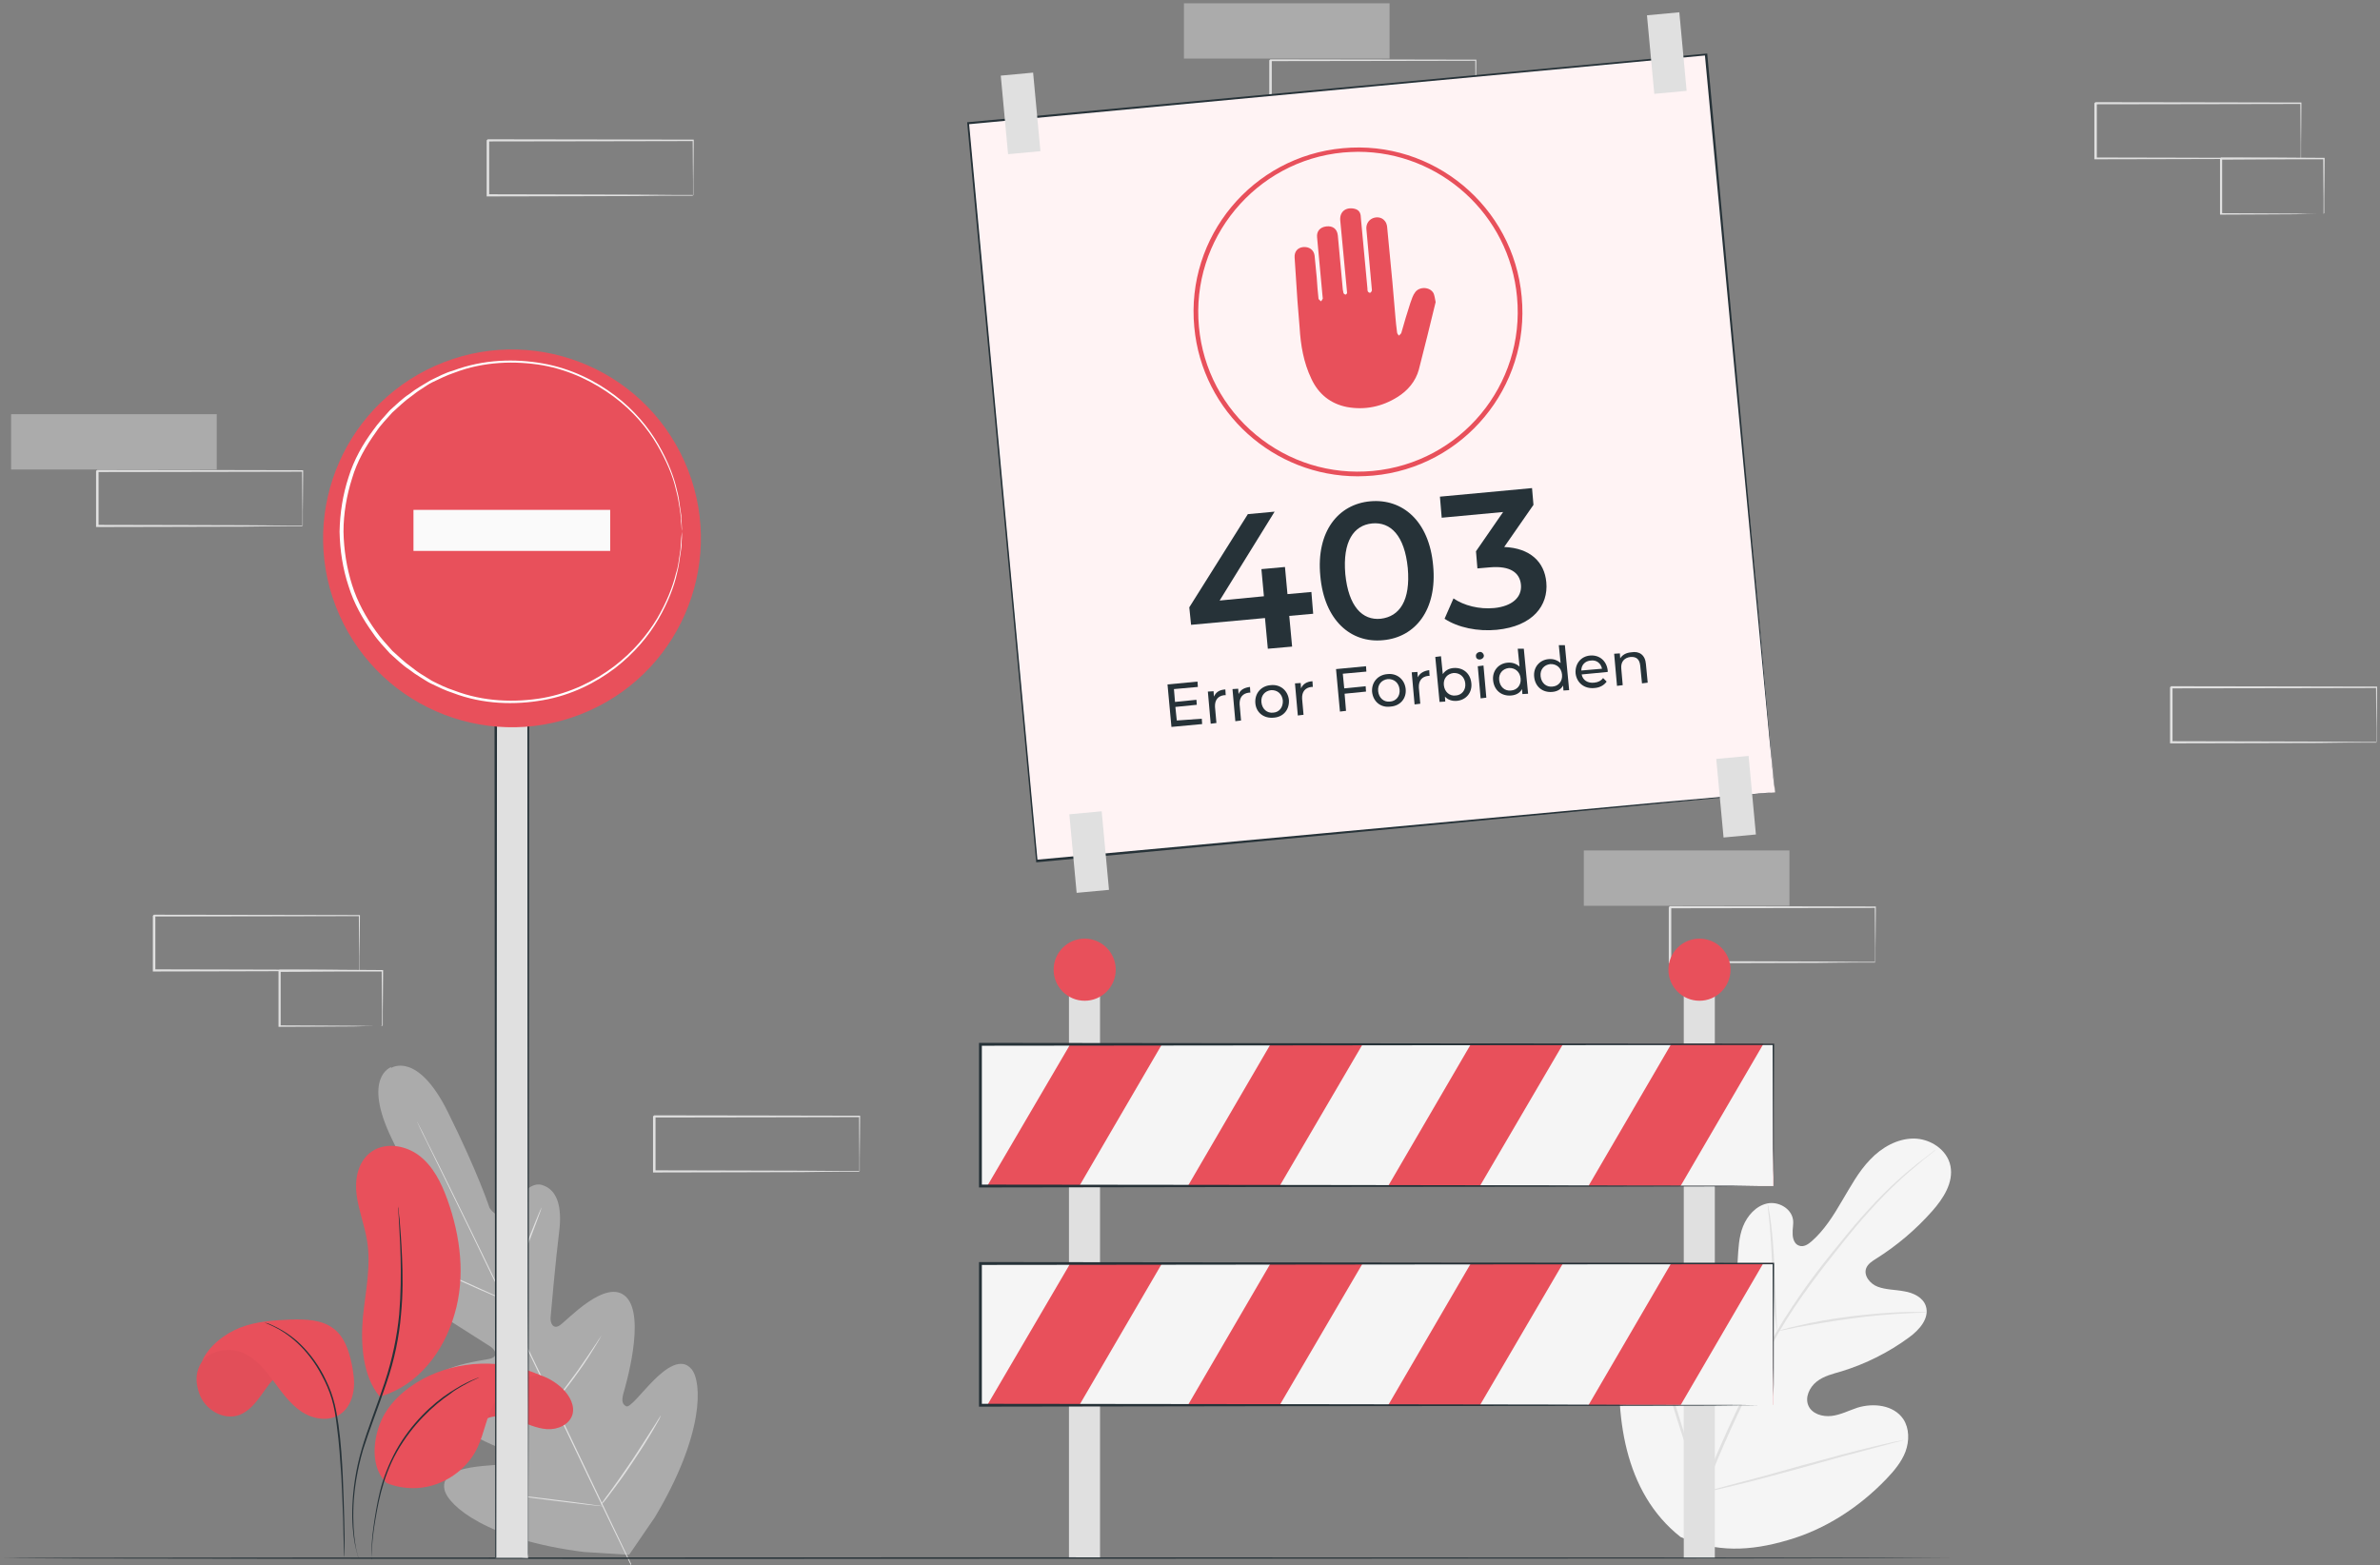 <svg width="593" height="390" viewBox="0 0 593 390" fill="none" xmlns="http://www.w3.org/2000/svg">
<rect x="0" y="0" width="593" height="390" fill="#808080" stroke="none"/>
<g clip-path="url(#clip0)">
<path d="M592.103 185.044C592.103 185.044 592.103 184.956 592.103 184.778C592.103 184.6 592.103 184.333 592.103 184.066C592.103 183.443 592.103 182.554 592.103 181.397C592.103 178.995 592.014 175.615 592.014 171.256L592.192 171.434C580.45 171.434 561.858 171.523 541.042 171.523C541.131 171.434 540.775 171.79 541.309 171.256V171.345V171.434V171.612V172.057V172.946C541.309 173.569 541.309 174.103 541.309 174.726C541.309 175.882 541.309 177.038 541.309 178.195C541.309 180.508 541.309 182.732 541.309 184.956L541.042 184.689C555.631 184.689 568.44 184.778 577.514 184.778C582.051 184.778 585.698 184.867 588.278 184.867C589.523 184.867 590.502 184.867 591.213 184.867C591.569 184.867 591.747 184.867 592.014 184.867C592.014 185.044 592.103 185.044 592.103 185.044C592.103 185.044 592.014 185.044 591.836 185.044C591.658 185.044 591.391 185.044 591.124 185.044C590.413 185.044 589.523 185.044 588.278 185.044C585.787 185.044 582.14 185.044 577.603 185.133C568.44 185.133 555.631 185.222 540.953 185.222H540.686V184.956C540.686 182.732 540.686 180.508 540.686 178.195C540.686 177.038 540.686 175.882 540.686 174.726C540.686 174.103 540.686 173.569 540.686 172.946V172.057V171.612V171.434V171.345V171.256C541.131 170.811 540.775 171.167 540.953 170.989C561.858 170.989 580.45 171.078 592.103 171.078H592.281V171.256C592.281 175.615 592.192 179.084 592.192 181.486C592.192 182.643 592.192 183.532 592.192 184.155C592.192 184.422 592.192 184.689 592.192 184.867C592.103 184.956 592.103 185.044 592.103 185.044Z" fill="#E0E0E0"/>
<path d="M346.227 0.816H294.988V14.604H346.227V0.816Z" fill="#EBEBEB" fill-opacity="0.4"/>
<path d="M367.665 28.748C367.665 28.748 367.665 28.659 367.665 28.481C367.665 28.303 367.665 28.036 367.665 27.77C367.665 27.147 367.665 26.257 367.665 25.101C367.665 22.699 367.576 19.319 367.576 14.96L367.754 15.138C356.012 15.138 337.42 15.227 316.604 15.227C316.693 15.138 316.337 15.494 316.871 14.96V15.049V15.138V15.316V15.761V16.65C316.871 17.273 316.871 17.806 316.871 18.429C316.871 19.586 316.871 20.742 316.871 21.898C316.871 24.211 316.871 26.435 316.871 28.659L316.604 28.392C331.193 28.392 344.003 28.481 353.076 28.481C357.613 28.481 361.26 28.57 363.84 28.57C365.086 28.57 366.064 28.57 366.776 28.57C367.132 28.57 367.309 28.57 367.576 28.57C367.576 28.748 367.665 28.748 367.665 28.748C367.665 28.748 367.576 28.748 367.398 28.748C367.221 28.748 366.954 28.748 366.687 28.748C365.975 28.748 365.086 28.748 363.84 28.748C361.349 28.748 357.702 28.748 353.165 28.837C344.003 28.837 331.193 28.926 316.515 28.926H316.249V28.659C316.249 26.435 316.249 24.211 316.249 21.898C316.249 20.742 316.249 19.586 316.249 18.429C316.249 17.806 316.249 17.273 316.249 16.65V15.761V15.316V15.138V15.049C316.693 14.604 316.337 14.96 316.515 14.782C337.42 14.782 356.012 14.871 367.665 14.871H367.843V15.049C367.843 19.408 367.754 22.877 367.754 25.279C367.754 26.435 367.754 27.325 367.754 27.948C367.754 28.214 367.754 28.481 367.754 28.659C367.665 28.659 367.665 28.748 367.665 28.748Z" fill="#E0E0E0"/>
<path d="M89.499 241.888C89.499 241.888 89.499 241.799 89.499 241.621C89.499 241.443 89.499 241.176 89.499 240.909C89.499 240.286 89.499 239.397 89.499 238.24C89.499 235.839 89.41 232.458 89.41 228.099L89.588 228.277C77.846 228.277 59.254 228.366 38.438 228.366C38.527 228.277 38.172 228.633 38.705 228.099V228.188V228.277V228.455V228.9V229.79C38.705 230.412 38.705 230.946 38.705 231.569C38.705 232.725 38.705 233.882 38.705 235.038C38.705 237.351 38.705 239.575 38.705 241.799L38.438 241.532C53.027 241.532 65.837 241.621 74.91 241.621C79.447 241.621 83.094 241.71 85.674 241.71C86.92 241.71 87.898 241.71 88.61 241.71C88.966 241.71 89.144 241.71 89.41 241.71C89.41 241.799 89.499 241.888 89.499 241.888C89.499 241.888 89.41 241.888 89.232 241.888C89.055 241.888 88.788 241.888 88.521 241.888C87.809 241.888 86.92 241.888 85.674 241.888C83.183 241.888 79.536 241.888 74.999 241.977C65.837 241.977 53.027 242.066 38.349 242.066H38.083V241.799C38.083 239.575 38.083 237.351 38.083 235.038C38.083 233.882 38.083 232.725 38.083 231.569C38.083 230.946 38.083 230.412 38.083 229.79V228.9V228.544V228.366V228.277V228.188C38.527 227.744 38.172 228.099 38.349 227.921C59.254 227.921 77.846 228.01 89.499 228.01H89.677V228.188C89.677 232.547 89.588 236.016 89.588 238.418C89.588 239.575 89.588 240.464 89.588 241.087C89.588 241.354 89.588 241.621 89.588 241.799C89.499 241.799 89.499 241.888 89.499 241.888Z" fill="#E0E0E0"/>
<path d="M95.192 255.676C95.192 255.676 95.192 255.587 95.192 255.409C95.192 255.231 95.192 254.964 95.192 254.697C95.192 253.986 95.192 253.096 95.192 251.94C95.192 249.538 95.103 246.069 95.103 241.888L95.281 242.066C88.431 242.066 79.536 242.066 69.662 242.154C69.484 242.332 69.929 241.888 69.929 241.888V241.977V242.066V242.332V242.777V243.667C69.929 244.289 69.929 244.823 69.929 245.446C69.929 246.602 69.929 247.848 69.929 249.004C69.929 251.317 69.929 253.541 69.929 255.676L69.751 255.498C77.223 255.498 83.539 255.587 88.076 255.587C90.3 255.587 92.079 255.676 93.413 255.676C94.036 255.676 94.481 255.676 94.836 255.676C95.014 255.587 95.192 255.587 95.192 255.676C95.192 255.676 95.014 255.676 94.747 255.676C94.392 255.676 93.947 255.676 93.324 255.676C92.079 255.676 90.3 255.676 88.076 255.765C83.45 255.765 77.045 255.854 69.573 255.854H69.395V255.676C69.395 253.541 69.395 251.317 69.395 249.004C69.395 247.848 69.395 246.691 69.395 245.446C69.395 244.823 69.395 244.289 69.395 243.667V242.777V242.332V242.066V241.977V241.888C69.306 241.977 69.84 241.443 69.662 241.621C79.447 241.621 88.431 241.621 95.281 241.71H95.459V241.888C95.459 246.158 95.37 249.538 95.37 252.029C95.37 253.185 95.37 254.075 95.37 254.786C95.37 255.053 95.37 255.32 95.37 255.498C95.281 255.587 95.281 255.676 95.192 255.676Z" fill="#E0E0E0"/>
<path d="M573.244 39.512C573.244 39.512 573.244 39.423 573.244 39.245C573.244 39.067 573.244 38.8 573.244 38.533C573.244 37.911 573.244 37.021 573.244 35.865C573.244 33.463 573.155 30.082 573.155 25.724L573.333 25.901C561.591 25.901 542.999 25.99 522.183 25.99C522.272 25.901 521.916 26.257 522.45 25.724V25.812V25.901V26.079V26.613V27.503C522.45 28.125 522.45 28.659 522.45 29.282C522.45 30.438 522.45 31.595 522.45 32.751C522.45 35.064 522.45 37.288 522.45 39.512L522.183 39.245C536.772 39.245 549.582 39.334 558.655 39.334C563.192 39.334 566.839 39.423 569.419 39.423C570.664 39.423 571.643 39.423 572.354 39.423C572.71 39.423 572.888 39.423 573.155 39.423C573.155 39.512 573.244 39.512 573.244 39.512C573.244 39.512 573.155 39.512 572.977 39.512C572.799 39.512 572.532 39.512 572.265 39.512C571.554 39.512 570.664 39.512 569.419 39.512C566.928 39.512 563.281 39.512 558.744 39.601C549.582 39.601 536.772 39.69 522.094 39.69H521.827V39.423C521.827 37.199 521.827 34.975 521.827 32.662C521.827 31.506 521.827 30.349 521.827 29.193C521.827 28.57 521.827 28.036 521.827 27.414V26.524V26.079V25.901V25.812V25.724C522.272 25.279 521.916 25.635 522.094 25.457C542.999 25.457 561.591 25.546 573.244 25.546H573.422V25.724C573.422 30.082 573.333 33.552 573.333 35.954C573.333 37.11 573.333 38 573.333 38.622C573.333 38.889 573.333 39.156 573.333 39.334C573.244 39.423 573.244 39.512 573.244 39.512Z" fill="#E0E0E0"/>
<path d="M578.937 53.3C578.937 53.3 578.937 53.211 578.937 53.033C578.937 52.855 578.937 52.588 578.937 52.322C578.937 51.61 578.937 50.72 578.937 49.564C578.937 47.162 578.848 43.693 578.848 39.512L579.026 39.69C572.177 39.69 563.281 39.69 553.407 39.779C553.229 39.957 553.674 39.512 553.674 39.512V39.601V39.69V39.957V40.401V41.291C553.674 41.914 553.674 42.447 553.674 43.07C553.674 44.227 553.674 45.472 553.674 46.628C553.674 48.941 553.674 51.165 553.674 53.3L553.496 53.122C560.968 53.122 567.284 53.211 571.821 53.211C574.045 53.211 575.824 53.3 577.158 53.3C577.781 53.3 578.226 53.3 578.581 53.3C578.759 53.3 578.937 53.3 578.937 53.3C578.937 53.3 578.759 53.3 578.493 53.3C578.137 53.3 577.692 53.3 577.069 53.3C575.824 53.3 574.045 53.3 571.821 53.389C567.195 53.389 560.79 53.478 553.318 53.478H553.14V53.3C553.14 51.165 553.14 48.941 553.14 46.628C553.14 45.472 553.14 44.316 553.14 43.07C553.14 42.447 553.14 41.914 553.14 41.291V40.401V39.957V39.69V39.601V39.512C553.051 39.601 553.585 39.067 553.407 39.245C563.192 39.245 572.177 39.245 579.026 39.334H579.204V39.512C579.204 43.782 579.115 47.162 579.115 49.653C579.115 50.809 579.115 51.699 579.115 52.41C579.115 52.677 579.115 52.944 579.115 53.122C578.937 53.211 578.937 53.3 578.937 53.3Z" fill="#E0E0E0"/>
<path d="M54.005 103.205H2.767V116.993H54.005V103.205Z" fill="#EBEBEB" fill-opacity="0.4"/>
<path d="M75.355 131.137C75.355 131.137 75.355 131.048 75.355 130.87C75.355 130.692 75.355 130.425 75.355 130.158C75.355 129.536 75.355 128.646 75.355 127.49C75.355 125.088 75.266 121.708 75.266 117.349L75.444 117.527C63.702 117.527 45.11 117.616 24.294 117.616C24.383 117.527 24.027 117.882 24.561 117.349V117.438V117.527V117.705V118.149V119.039C24.561 119.662 24.561 120.195 24.561 120.818C24.561 121.974 24.561 123.131 24.561 124.287C24.561 126.6 24.561 128.824 24.561 131.048L24.294 130.781C38.883 130.781 51.693 130.87 60.766 130.87C65.303 130.87 68.95 130.959 71.53 130.959C72.775 130.959 73.754 130.959 74.466 130.959C74.822 130.959 74.999 130.959 75.266 130.959C75.266 131.137 75.355 131.137 75.355 131.137C75.355 131.137 75.266 131.137 75.088 131.137C74.91 131.137 74.644 131.137 74.377 131.137C73.665 131.137 72.775 131.137 71.53 131.137C69.039 131.137 65.392 131.137 60.855 131.226C51.693 131.226 38.883 131.315 24.205 131.315H23.939V131.048C23.939 128.824 23.939 126.6 23.939 124.287C23.939 123.131 23.939 121.974 23.939 120.818C23.939 120.195 23.939 119.662 23.939 119.039V118.149V117.705V117.527V117.438V117.349C24.383 116.904 24.027 117.26 24.205 117.082C45.11 117.082 63.702 117.171 75.355 117.171H75.533V117.349C75.533 121.708 75.444 125.177 75.444 127.579C75.444 128.735 75.444 129.625 75.444 130.247C75.444 130.514 75.444 130.781 75.444 130.959C75.355 131.137 75.355 131.137 75.355 131.137Z" fill="#E0E0E0"/>
<path d="M445.859 211.909H394.62V225.698H445.859V211.909Z" fill="#EBEBEB" fill-opacity="0.4"/>
<path d="M467.207 239.842C467.207 239.842 467.207 239.753 467.207 239.575C467.207 239.397 467.207 239.13 467.207 238.863C467.207 238.24 467.207 237.351 467.207 236.194C467.207 233.793 467.118 230.412 467.118 226.053L467.296 226.231C455.554 226.231 436.962 226.32 416.146 226.32C416.235 226.231 415.879 226.587 416.413 226.053V226.142V226.231V226.409V226.854V227.744C416.413 228.366 416.413 228.9 416.413 229.523C416.413 230.679 416.413 231.836 416.413 232.992C416.413 235.305 416.413 237.529 416.413 239.753L416.146 239.486C430.735 239.486 443.545 239.575 452.618 239.575C457.155 239.575 460.802 239.664 463.382 239.664C464.628 239.664 465.606 239.664 466.318 239.664C466.674 239.664 466.851 239.664 467.118 239.664C467.118 239.842 467.207 239.842 467.207 239.842C467.207 239.842 467.118 239.842 466.94 239.842C466.763 239.842 466.496 239.842 466.229 239.842C465.517 239.842 464.628 239.842 463.382 239.842C460.891 239.842 457.244 239.842 452.707 239.931C443.545 239.931 430.735 240.02 416.057 240.02H415.791V239.753C415.791 237.529 415.791 235.305 415.791 232.992C415.791 231.836 415.791 230.679 415.791 229.523C415.791 228.9 415.791 228.366 415.791 227.744V226.854V226.409V226.231V226.142V226.053C416.235 225.609 415.879 225.964 416.057 225.786C436.962 225.786 455.554 225.875 467.207 225.875H467.385V226.053C467.385 230.412 467.296 233.882 467.296 236.283C467.296 237.44 467.296 238.329 467.296 238.952C467.296 239.219 467.296 239.486 467.296 239.664C467.207 239.753 467.207 239.842 467.207 239.842Z" fill="#E0E0E0"/>
<path d="M214.126 291.97C214.126 291.97 214.126 291.881 214.126 291.703C214.126 291.525 214.126 291.258 214.126 290.992C214.126 290.369 214.126 289.479 214.126 288.323C214.126 285.921 214.037 282.541 214.037 278.182L214.215 278.36C202.473 278.36 183.881 278.449 163.065 278.449C163.154 278.36 162.798 278.716 163.332 278.182V278.271V278.36V278.538V278.982V279.872C163.332 280.495 163.332 281.028 163.332 281.651C163.332 282.808 163.332 283.964 163.332 285.12C163.332 287.433 163.332 289.657 163.332 291.881L163.065 291.614C177.654 291.614 190.464 291.703 199.537 291.703C204.074 291.703 207.721 291.792 210.301 291.792C211.547 291.792 212.525 291.792 213.237 291.792C213.593 291.792 213.77 291.792 214.037 291.792C214.037 291.97 214.126 291.97 214.126 291.97C214.126 291.97 214.037 291.97 213.859 291.97C213.681 291.97 213.415 291.97 213.148 291.97C212.436 291.97 211.547 291.97 210.301 291.97C207.81 291.97 204.163 291.97 199.626 292.059C190.464 292.059 177.654 292.148 162.976 292.148H162.709V291.881C162.709 289.657 162.709 287.433 162.709 285.12C162.709 283.964 162.709 282.808 162.709 281.651C162.709 281.028 162.709 280.495 162.709 279.872V278.982V278.538V278.36V278.271V278.182C163.154 277.737 162.798 278.093 162.976 277.915C183.881 277.915 202.473 278.004 214.126 278.004H214.304V278.182C214.304 282.541 214.215 286.01 214.215 288.412C214.215 289.568 214.215 290.458 214.215 291.081C214.215 291.347 214.215 291.614 214.215 291.792C214.126 291.881 214.126 291.97 214.126 291.97Z" fill="#E0E0E0"/>
<path d="M172.674 48.763C172.674 48.763 172.674 48.674 172.674 48.496C172.674 48.319 172.674 48.052 172.674 47.785C172.674 47.162 172.674 46.273 172.674 45.116C172.674 42.714 172.585 39.334 172.585 34.975L172.763 35.153C161.02 35.153 142.428 35.242 121.613 35.242C121.702 35.153 121.346 35.509 121.88 34.975V35.064V35.153V35.331V35.776V36.665C121.88 37.288 121.88 37.822 121.88 38.444C121.88 39.601 121.88 40.757 121.88 41.914C121.88 44.227 121.88 46.45 121.88 48.674L121.613 48.407C136.202 48.407 149.011 48.496 158.085 48.496C162.622 48.496 166.269 48.585 168.849 48.585C170.094 48.585 171.072 48.585 171.784 48.585C172.14 48.585 172.318 48.585 172.585 48.585C172.585 48.763 172.674 48.763 172.674 48.763C172.674 48.763 172.585 48.763 172.407 48.763C172.229 48.763 171.962 48.763 171.695 48.763C170.983 48.763 170.094 48.763 168.849 48.763C166.358 48.763 162.711 48.763 158.174 48.852C149.011 48.852 136.202 48.941 121.524 48.941H121.257V48.674C121.257 46.45 121.257 44.227 121.257 41.914C121.257 40.757 121.257 39.601 121.257 38.444C121.257 37.822 121.257 37.288 121.257 36.665V35.776V35.331V35.153V35.064V34.975C121.702 34.53 121.346 34.886 121.524 34.708C142.428 34.708 161.02 34.797 172.674 34.797H172.852V34.975C172.852 39.334 172.763 42.803 172.763 45.205C172.763 46.361 172.763 47.251 172.763 47.874C172.763 48.141 172.763 48.407 172.763 48.585C172.674 48.674 172.674 48.763 172.674 48.763Z" fill="#E0E0E0"/>
<path d="M418.726 382.972C404.493 371.764 402.269 352.371 403.871 335.114C404.138 332.267 403.96 329.154 405.472 326.752C406.984 324.261 410.276 322.749 412.766 324.083C414.812 325.24 415.613 327.731 416.68 329.865C418.104 332.712 420.328 335.114 423.085 336.715C424.864 337.783 427.088 338.494 428.956 337.605C431.536 336.359 431.981 332.979 432.159 330.043C432.426 324.706 432.693 319.369 432.959 314.031C433.137 311.185 433.226 308.249 434.294 305.58C435.361 302.912 437.496 300.51 440.254 299.887C443.011 299.264 446.303 301.044 446.748 303.89C446.926 305.047 446.57 306.292 446.659 307.448C446.659 308.605 447.103 310.028 448.26 310.384C449.416 310.829 450.573 310.028 451.462 309.228C454.576 306.47 456.8 302.912 458.935 299.264C461.07 295.706 463.027 291.97 465.962 288.946C468.809 285.921 472.723 283.697 476.815 283.697C480.907 283.697 485.177 286.455 485.977 290.547C486.778 294.639 484.198 298.642 481.441 301.755C477.349 306.381 472.634 310.384 467.385 313.675C466.407 314.298 465.428 314.921 464.984 315.988C464.272 317.856 465.962 319.902 467.83 320.614C469.965 321.415 472.278 321.326 474.502 321.77C476.726 322.126 479.128 323.283 479.839 325.418C480.818 328.442 478.238 331.378 475.658 333.246C470.588 336.982 464.895 339.829 458.846 341.697C456.711 342.319 454.398 342.853 452.619 344.276C450.84 345.7 449.683 348.19 450.573 350.236C451.462 352.282 454.042 353.083 456.355 352.816C458.579 352.549 460.625 351.482 462.76 350.77C466.763 349.525 471.833 350.059 474.235 353.617C475.747 355.93 475.747 359.043 474.769 361.712C473.79 364.292 471.922 366.516 469.965 368.562C463.205 375.589 454.754 381.104 445.413 383.773C436.073 386.531 427.622 386.887 418.726 382.972Z" fill="#F5F5F5"/>
<path d="M423.797 372.476C426.821 363.936 431.002 354.773 435.628 345.433C436.784 343.12 437.941 340.807 439.097 338.494C440.254 336.181 441.41 333.957 442.656 331.823C445.146 327.553 447.815 323.639 450.484 319.902C453.152 316.255 455.821 312.875 458.401 309.761C460.892 306.648 463.382 303.712 465.695 301.222C470.321 296.151 474.502 292.504 477.527 290.102C479.039 288.946 480.195 288.056 480.996 287.433C481.352 287.166 481.707 286.9 481.885 286.722C482.063 286.544 482.241 286.544 482.241 286.544C482.241 286.544 482.152 286.633 481.974 286.811C481.707 286.988 481.441 287.255 481.085 287.522C480.284 288.145 479.128 289.034 477.704 290.28C474.769 292.682 470.588 296.418 466.051 301.488C463.738 303.979 461.336 306.915 458.846 310.028C456.355 313.142 453.686 316.522 451.018 320.169C448.349 323.816 445.68 327.731 443.189 332C441.944 334.135 440.876 336.359 439.72 338.672C438.564 340.985 437.407 343.298 436.251 345.611C431.625 354.951 427.533 364.114 424.42 372.653" fill="#E0E0E0"/>
<path d="M442.744 331.734C442.744 331.734 442.655 331.289 442.566 330.488C442.477 329.688 442.388 328.531 442.21 327.108C441.943 324.261 441.766 320.258 441.588 315.81C441.41 311.451 441.143 307.448 440.876 304.602C440.698 303.179 440.609 302.022 440.52 301.222C440.431 300.421 440.431 299.976 440.431 299.976C440.431 299.976 440.609 300.421 440.698 301.222C440.876 302.022 441.054 303.179 441.232 304.602C441.588 307.448 441.943 311.452 442.121 315.899C442.299 320.258 442.477 324.172 442.566 327.197C442.655 328.531 442.655 329.688 442.744 330.577C442.744 331.289 442.744 331.734 442.744 331.734Z" fill="#E0E0E0"/>
<path d="M480.017 327.019C480.017 327.019 479.483 327.108 478.505 327.108C477.526 327.108 476.192 327.197 474.502 327.286C471.121 327.464 466.407 327.819 461.247 328.531C456.088 329.243 451.462 330.043 448.082 330.666C446.391 331.022 445.057 331.289 444.167 331.467C443.278 331.645 442.744 331.734 442.744 331.734C442.744 331.734 443.278 331.556 444.167 331.289C445.057 331.022 446.391 330.666 448.082 330.31C451.373 329.51 456.088 328.62 461.247 327.997C466.407 327.375 471.121 327.019 474.502 326.93C476.192 326.841 477.615 326.93 478.505 326.93C479.483 326.93 480.017 326.93 480.017 327.019Z" fill="#E0E0E0"/>
<path d="M424.242 371.764C424.242 371.764 424.153 371.586 423.975 371.319C423.797 370.963 423.619 370.519 423.441 369.985C422.996 368.828 422.285 367.049 421.573 364.914C420.061 360.555 418.104 354.506 416.058 347.835C414.012 341.163 412.144 335.114 410.72 330.755C410.009 328.62 409.386 326.93 409.03 325.596C408.852 325.062 408.674 324.528 408.585 324.172C408.496 323.816 408.407 323.639 408.496 323.639C408.496 323.639 408.585 323.816 408.763 324.083C408.941 324.439 409.119 324.884 409.297 325.418C409.742 326.574 410.453 328.353 411.165 330.488C412.677 334.847 414.634 340.896 416.68 347.568C418.726 354.24 420.594 360.289 422.018 364.647C422.729 366.782 423.352 368.473 423.708 369.807C423.886 370.341 424.064 370.874 424.153 371.23C424.242 371.586 424.242 371.764 424.242 371.764Z" fill="#E0E0E0"/>
<path d="M474.235 358.865C474.235 358.865 474.057 358.954 473.701 359.043C473.345 359.132 472.811 359.31 472.278 359.399C470.943 359.755 469.164 360.2 466.94 360.822C462.403 361.979 456.177 363.669 449.327 365.626C442.477 367.494 436.25 369.184 431.714 370.252C429.401 370.785 427.622 371.23 426.287 371.497C425.665 371.586 425.22 371.675 424.775 371.764C424.419 371.853 424.241 371.853 424.241 371.853C424.241 371.853 424.419 371.764 424.775 371.675C425.131 371.586 425.664 371.408 426.198 371.319C427.533 370.963 429.312 370.519 431.536 369.896C436.072 368.739 442.299 367.049 449.149 365.092C455.999 363.224 462.226 361.534 466.762 360.467C469.075 359.933 470.854 359.488 472.189 359.221C472.811 359.132 473.256 359.043 473.701 358.954C473.968 358.865 474.146 358.776 474.235 358.865Z" fill="#E0E0E0"/>
<path d="M97.415 265.906C97.415 265.906 90.21 268.397 97.593 283.697C104.888 298.998 110.047 306.648 110.047 306.648C110.047 306.648 111.293 310.206 108.357 310.651C105.422 311.096 98.928 309.939 97.504 313.497C96.081 317.234 98.661 320.792 104.087 324.083C109.514 327.375 121.167 334.936 122.234 335.559C123.302 336.27 124.28 337.872 122.323 338.494C120.366 339.117 105.688 340.273 106.667 347.212C107.645 354.151 124.28 360.733 126.059 361.445C127.839 362.157 128.283 362.957 128.105 364.025C127.928 365.003 122.946 364.914 118.765 365.448C114.584 365.982 109.869 367.227 110.759 371.23C111.649 375.144 121.345 383.684 145.452 386.709L156.749 387.42L163.154 378.08C175.608 357.264 174.896 344.276 172.317 341.163C169.737 338.049 165.823 340.985 162.887 343.921C159.952 346.856 156.927 350.859 156.038 350.414C155.148 349.97 154.792 349.169 155.326 347.212C155.86 345.344 160.93 328.175 156.038 323.194C151.145 318.212 141.271 329.065 139.492 330.221C137.802 331.378 137.09 329.599 137.179 328.353C137.268 327.108 138.513 313.231 139.314 307.004C140.115 300.688 138.869 296.418 135.044 295.261C131.397 294.194 128.283 300.065 126.148 302.111C123.924 304.157 121.967 300.955 121.967 300.955C121.967 300.955 119.121 292.237 111.56 277.025C103.998 261.814 97.504 266.084 97.504 266.084" fill="#EBEBEB" fill-opacity="0.4"/>
<path d="M157.194 390C151.679 378.792 142.16 358.776 133.976 341.608C125.703 324.439 118.32 308.961 112.805 297.752C110.047 292.148 107.823 287.611 106.311 284.498C105.51 282.985 104.977 281.74 104.532 280.851C104.354 280.406 104.176 280.139 104.087 279.872C103.998 279.694 103.909 279.516 103.909 279.516C103.909 279.516 103.998 279.605 104.087 279.783C104.176 279.961 104.354 280.317 104.532 280.673C104.977 281.473 105.599 282.719 106.311 284.231C107.912 287.344 110.136 291.881 112.894 297.485C118.409 308.694 125.881 324.172 134.154 341.341C142.427 358.509 151.857 378.525 157.283 389.733" fill="#E0E0E0"/>
<path d="M106.4 315.543C106.4 315.543 106.667 315.632 107.201 315.81C107.735 315.988 108.446 316.255 109.247 316.611C111.026 317.323 113.339 318.301 116.008 319.458C118.587 320.614 120.9 321.681 122.679 322.482C123.48 322.838 124.192 323.105 124.725 323.372C125.17 323.55 125.437 323.727 125.437 323.727C125.437 323.727 125.17 323.639 124.636 323.461C124.103 323.283 123.391 323.016 122.59 322.66C120.811 321.948 118.498 320.881 115.919 319.724C113.339 318.568 111.026 317.501 109.247 316.789C108.446 316.433 107.735 316.166 107.201 315.899C106.667 315.721 106.4 315.543 106.4 315.543Z" fill="#E0E0E0"/>
<path d="M126.237 323.105C126.148 323.105 128.016 318.034 130.418 311.896C132.82 305.758 134.866 300.777 134.955 300.866C135.044 300.866 133.176 305.936 130.774 312.074C128.283 318.123 126.326 323.105 126.237 323.105Z" fill="#E0E0E0"/>
<path d="M137.625 349.97C137.625 349.97 137.802 349.703 138.069 349.258C138.425 348.813 138.87 348.191 139.493 347.479C140.649 345.967 142.25 343.832 143.94 341.519C145.631 339.117 147.054 336.982 148.121 335.381C148.655 334.669 149.011 333.957 149.367 333.513C149.634 333.068 149.812 332.801 149.812 332.801C149.812 332.801 149.723 333.068 149.456 333.513C149.189 333.957 148.833 334.669 148.299 335.47C147.321 337.071 145.897 339.384 144.207 341.697C142.517 344.099 140.916 346.144 139.671 347.657C139.048 348.368 138.514 348.991 138.158 349.347C137.891 349.792 137.713 349.97 137.625 349.97Z" fill="#E0E0E0"/>
<path d="M118.231 347.123C118.231 347.123 118.498 347.123 119.032 347.123C119.566 347.212 120.277 347.301 121.078 347.301C122.857 347.479 125.259 347.835 127.928 348.191C130.596 348.546 132.998 348.902 134.777 349.169C135.578 349.258 136.29 349.436 136.823 349.525C137.268 349.614 137.535 349.703 137.535 349.703C137.535 349.703 137.268 349.703 136.734 349.703C136.201 349.614 135.489 349.525 134.688 349.525C132.909 349.347 130.507 348.991 127.839 348.635C125.17 348.279 122.768 347.924 120.989 347.657C120.188 347.568 119.477 347.39 118.943 347.301C118.498 347.212 118.231 347.123 118.231 347.123Z" fill="#E0E0E0"/>
<path d="M125.348 372.209C125.348 372.209 125.704 372.209 126.327 372.298C127.038 372.387 127.928 372.476 128.995 372.565C131.219 372.831 134.333 373.187 137.802 373.632C141.271 374.077 144.296 374.433 146.609 374.788C147.676 374.966 148.566 375.055 149.277 375.144C149.9 375.233 150.256 375.322 150.256 375.322C150.256 375.322 149.9 375.322 149.277 375.233C148.566 375.144 147.676 375.055 146.609 374.966C144.385 374.7 141.271 374.344 137.802 373.899C134.333 373.454 131.308 373.098 128.995 372.742C127.928 372.565 127.038 372.476 126.327 372.387C125.704 372.298 125.348 372.209 125.348 372.209Z" fill="#E0E0E0"/>
<path d="M149.633 374.966C149.633 374.966 149.811 374.611 150.256 374.077C150.7 373.454 151.234 372.653 151.946 371.764C153.369 369.807 155.326 367.049 157.372 364.025C159.418 360.911 161.197 358.154 162.531 356.019C163.154 355.04 163.688 354.24 164.044 353.617C164.4 353.083 164.577 352.727 164.666 352.727C164.666 352.727 164.489 353.083 164.222 353.706C163.866 354.328 163.421 355.129 162.798 356.197C161.553 358.332 159.774 361.178 157.728 364.203C155.682 367.316 153.725 369.985 152.213 371.942C151.501 372.92 150.878 373.721 150.433 374.255C149.9 374.699 149.633 375.055 149.633 374.966Z" fill="#E0E0E0"/>
<path d="M94.568 347.924C90.387 342.942 89.854 335.025 90.387 328.531C91.01 322.037 92.522 315.544 91.455 309.139C90.832 305.314 89.409 301.755 88.875 297.93C88.341 294.105 89.053 289.835 92.078 287.344C95.458 284.498 100.795 285.209 104.354 287.878C107.912 290.547 109.958 294.728 111.47 298.909C114.761 308.071 116.007 318.212 113.249 327.464C110.581 336.804 104.176 345.166 94.924 347.924" fill="#E8505B"/>
<path d="M116.898 359.132C117.609 356.73 119.033 354.417 121.346 353.439C123.747 352.371 126.505 352.994 128.907 353.884C131.309 354.773 133.71 355.93 136.29 356.108C138.87 356.286 141.805 355.04 142.606 352.549C143.318 350.237 141.894 347.746 140.204 346.056C136.557 342.497 130.953 340.985 126.06 342.23C121.079 343.387 116.809 347.301 115.208 352.105" fill="#E8505B"/>
<g opacity="0.3">
<g opacity="0.3">
<path opacity="0.3" d="M116.898 359.132C117.609 356.73 119.033 354.417 121.346 353.439C123.747 352.371 126.505 352.994 128.907 353.884C131.309 354.773 133.71 355.93 136.29 356.108C138.87 356.286 141.805 355.04 142.606 352.549C143.318 350.237 141.894 347.746 140.204 346.056C136.557 342.497 130.953 340.985 126.06 342.23C121.079 343.387 116.809 347.301 115.208 352.105" fill="black"/>
</g>
</g>
<path d="M96.348 369.54C92.523 365.982 92.79 359.666 94.658 354.773C96.526 349.881 100.707 346.145 105.244 343.654C114.139 338.85 125.348 338.494 134.599 342.675C130.062 342.853 125.704 345.433 123.302 349.258C121.256 352.727 120.722 356.908 119.032 360.555C117.164 364.647 113.606 367.85 109.425 369.54C105.333 371.23 100.529 371.23 96.348 369.54Z" fill="#E8505B"/>
<path d="M92.523 388.577C92.523 388.577 92.523 388.399 92.523 388.043C92.523 387.687 92.523 387.153 92.523 386.442C92.612 385.018 92.701 382.972 93.057 380.482C93.413 377.991 93.858 374.966 94.658 371.675C95.459 368.384 96.793 364.914 98.661 361.445C102.487 354.595 107.824 349.703 112.094 346.945C113.161 346.234 114.14 345.7 115.029 345.166C115.919 344.721 116.72 344.276 117.342 344.01C117.965 343.743 118.499 343.565 118.855 343.387C119.21 343.209 119.388 343.209 119.388 343.209C119.388 343.209 119.21 343.298 118.855 343.476C118.499 343.654 117.965 343.921 117.342 344.188C116.72 344.543 115.919 344.899 115.029 345.433C114.14 345.967 113.161 346.5 112.183 347.301C108.002 350.148 102.753 354.951 98.928 361.712C95.103 368.473 94.036 375.5 93.235 380.482C92.879 382.972 92.701 385.018 92.612 386.442C92.612 387.153 92.523 387.687 92.523 388.043C92.612 388.31 92.612 388.577 92.523 388.577Z" fill="#263238"/>
<path d="M56.051 334.224C48.312 338.939 48.312 343.209 49.646 347.212C50.98 351.215 55.695 354.062 59.698 352.549C61.922 351.66 63.523 349.792 64.947 347.835C66.37 345.878 67.615 343.832 69.572 342.408C71.529 340.985 74.287 340.451 76.244 341.875" fill="#E8505B"/>
<g opacity="0.3">
<g opacity="0.3">
<path opacity="0.3" d="M56.051 334.224C48.312 338.939 48.312 343.209 49.646 347.212C50.98 351.215 55.695 354.062 59.698 352.549C61.922 351.66 63.523 349.792 64.947 347.835C66.37 345.878 67.615 343.832 69.572 342.408C71.529 340.985 74.287 340.451 76.244 341.875" fill="black"/>
</g>
</g>
<path d="M50.269 339.295C52.315 336.448 57.296 335.648 60.498 337.071C63.701 338.494 66.014 341.252 68.06 344.01C70.106 346.767 72.152 349.703 74.998 351.66C77.845 353.617 81.848 354.329 84.784 352.371C86.652 351.126 87.719 348.902 88.075 346.589C88.431 344.365 88.075 342.053 87.63 339.829C86.919 336.537 85.851 333.157 83.182 331.111C80.247 328.798 76.244 328.709 72.508 328.798C68.238 328.976 63.968 329.243 59.965 330.755C56.051 332.267 51.959 335.381 50.269 339.295Z" fill="#E8505B"/>
<path d="M85.851 388.132C85.851 388.132 85.851 387.865 85.762 387.42C85.762 386.976 85.673 386.264 85.673 385.463C85.584 383.773 85.584 381.371 85.495 378.347C85.406 375.322 85.228 371.764 85.05 367.85C84.784 363.936 84.517 359.577 83.894 355.04C83.627 352.816 83.271 350.592 82.649 348.546C82.026 346.5 81.225 344.632 80.247 342.853C78.468 339.384 76.155 336.537 74.02 334.58C71.796 332.534 69.75 331.289 68.238 330.577C67.526 330.221 66.903 329.954 66.459 329.777C66.014 329.599 65.836 329.51 65.836 329.51C65.836 329.51 66.103 329.599 66.459 329.688C66.903 329.777 67.526 330.043 68.238 330.399C69.75 331.111 71.885 332.267 74.198 334.313C76.422 336.359 78.735 339.117 80.603 342.675C81.492 344.454 82.382 346.322 83.004 348.457C83.627 350.503 83.983 352.727 84.339 355.04C84.962 359.577 85.228 363.936 85.406 367.85C85.584 371.764 85.673 375.411 85.762 378.347C85.851 381.371 85.851 383.773 85.851 385.463C85.851 386.264 85.851 386.887 85.851 387.42C85.851 387.954 85.851 388.132 85.851 388.132Z" fill="#263238"/>
<path d="M89.321 388.132C89.321 388.132 89.321 388.043 89.232 387.954C89.143 387.776 89.143 387.598 89.054 387.331C88.876 386.798 88.699 385.908 88.432 384.752C87.987 382.528 87.631 379.236 87.809 375.144C87.987 371.052 88.61 366.249 90.122 361.089C91.634 355.93 93.858 350.414 95.815 344.543C97.772 338.672 98.928 332.89 99.462 327.553C99.907 322.215 99.907 317.412 99.818 313.32C99.729 309.228 99.462 306.025 99.373 303.712C99.284 302.645 99.284 301.755 99.195 301.133C99.195 300.866 99.195 300.599 99.195 300.421C99.195 300.243 99.195 300.154 99.195 300.154C99.195 300.154 99.195 300.243 99.195 300.421C99.195 300.599 99.195 300.866 99.284 301.133C99.373 301.755 99.373 302.645 99.551 303.712C99.729 305.936 99.996 309.228 100.174 313.32C100.352 317.412 100.441 322.215 99.907 327.642C99.462 332.979 98.306 338.85 96.26 344.721C94.303 350.592 92.079 356.108 90.478 361.178C88.965 366.338 88.254 371.141 88.076 375.144C87.898 379.147 88.165 382.439 88.521 384.663C88.699 385.819 88.876 386.62 89.054 387.242C89.143 387.509 89.143 387.687 89.232 387.865C89.321 388.043 89.321 388.132 89.321 388.132Z" fill="#263238"/>
<path d="M274.082 246.513H266.343V388.31H274.082V246.513Z" fill="#E0E0E0"/>
<path d="M277.997 241.621C277.997 245.891 274.527 249.36 270.257 249.36C265.987 249.36 262.518 245.891 262.518 241.621C262.518 237.351 265.987 233.882 270.257 233.882C274.527 233.882 277.997 237.351 277.997 241.621Z" fill="#E8505B"/>
<path d="M427.265 246.513H419.526V388.31H427.265V246.513Z" fill="#E0E0E0"/>
<path d="M431.18 241.621C431.18 245.891 427.71 249.36 423.44 249.36C419.17 249.36 415.701 245.891 415.701 241.621C415.701 237.351 419.17 233.882 423.44 233.882C427.71 233.882 431.18 237.351 431.18 241.621Z" fill="#E8505B"/>
<path d="M441.854 260.124H244.282V295.439H441.854V260.124Z" fill="#E8505B"/>
<path d="M266.61 260.124L266.343 260.746L245.972 295.528H244.282V260.124H266.61Z" fill="#F5F5F5"/>
<path d="M316.604 260.124L295.966 295.528H268.923L277.107 281.473L289.561 260.124H316.604Z" fill="#F5F5F5"/>
<path d="M366.508 260.124L345.87 295.528H318.828L339.554 260.124H366.508Z" fill="#F5F5F5"/>
<path d="M416.413 260.124L395.775 295.528H368.732L389.459 260.124H416.413Z" fill="#F5F5F5"/>
<path d="M441.854 260.124V295.528H418.725L439.363 260.124H441.854Z" fill="#F5F5F5"/>
<path d="M441.854 314.743H244.282V350.059H441.854V314.743Z" fill="#E8505B"/>
<path d="M266.61 314.743L266.343 315.366L245.972 350.148H244.282V314.743H266.61Z" fill="#F5F5F5"/>
<path d="M316.604 314.743L295.966 350.148H268.923L277.107 336.092L289.561 314.743H316.604Z" fill="#F5F5F5"/>
<path d="M366.508 314.743L345.87 350.148H318.828L339.554 314.743H366.508Z" fill="#F5F5F5"/>
<path d="M416.413 314.743L395.775 350.148H368.732L389.459 314.743H416.413Z" fill="#F5F5F5"/>
<path d="M441.854 314.743V350.148H418.725L439.363 314.743H441.854Z" fill="#F5F5F5"/>
<path d="M441.855 295.528C441.855 295.528 441.855 295.35 441.855 294.906C441.855 294.461 441.855 293.927 441.855 293.126C441.855 291.525 441.855 289.212 441.766 286.277C441.766 280.228 441.677 271.421 441.677 260.213L441.855 260.391C401.38 260.391 327.991 260.479 244.283 260.568L244.638 260.213C244.638 272.311 244.638 284.231 244.638 295.528L244.283 295.172C300.236 295.261 349.607 295.261 384.923 295.35C402.625 295.439 416.858 295.439 426.643 295.439C431.536 295.439 435.361 295.439 437.941 295.528C439.186 295.528 440.165 295.528 440.876 295.528C441.499 295.528 441.855 295.528 441.855 295.528C441.855 295.528 441.499 295.528 440.876 295.528C440.165 295.528 439.275 295.528 438.03 295.528C435.45 295.528 431.714 295.528 426.821 295.617C417.036 295.617 402.892 295.706 385.19 295.706C349.785 295.706 300.325 295.795 244.283 295.884H243.927V295.528C243.927 284.142 243.927 272.311 243.927 260.213V259.857H244.283C327.991 259.946 401.38 260.035 441.855 260.035H442.033V260.213C441.944 271.51 441.944 280.406 441.944 286.455C441.944 289.39 441.944 291.703 441.855 293.304C441.855 294.016 441.855 294.639 441.855 294.995C441.855 295.35 441.855 295.528 441.855 295.528Z" fill="#263238"/>
<path d="M441.855 350.148C441.855 350.148 441.855 349.97 441.855 349.525C441.855 349.08 441.855 348.546 441.855 347.746C441.855 346.144 441.855 343.832 441.766 340.896C441.766 334.847 441.677 326.04 441.677 314.832L441.855 315.01C401.38 315.01 327.991 315.099 244.283 315.188L244.638 314.832C244.638 326.93 244.638 338.85 244.638 350.148L244.283 349.792C300.236 349.881 349.607 349.881 384.923 349.97C402.625 350.059 416.858 350.059 426.643 350.059C431.536 350.059 435.361 350.059 437.941 350.148C439.186 350.148 440.165 350.148 440.876 350.148C441.499 350.148 441.855 350.148 441.855 350.148C441.855 350.148 441.499 350.148 440.876 350.148C440.165 350.148 439.275 350.148 438.03 350.148C435.45 350.148 431.714 350.148 426.821 350.236C417.036 350.236 402.892 350.325 385.19 350.325C349.785 350.325 300.325 350.414 244.283 350.503H243.927V350.148C243.927 338.761 243.927 326.93 243.927 314.832V314.476H244.283C327.991 314.565 401.38 314.654 441.855 314.654H442.033V314.832C441.944 326.129 441.944 335.025 441.944 341.074C441.944 344.01 441.944 346.322 441.855 347.924C441.855 348.635 441.855 349.258 441.855 349.614C441.855 349.97 441.855 350.148 441.855 350.148Z" fill="#263238"/>
<path d="M486.867 388.221C486.867 388.31 377.984 388.399 243.838 388.399C109.514 388.488 0.72 388.399 0.72 388.221C0.72 388.132 109.514 388.043 243.838 388.043C378.073 388.043 486.867 388.132 486.867 388.221Z" fill="#263238"/>
<path d="M131.575 172.235H123.479V388.221H131.575V172.235Z" fill="#E0E0E0"/>
<path d="M131.575 388.221C131.575 388.221 131.575 387.865 131.575 387.064C131.575 386.353 131.575 385.196 131.575 383.773C131.575 380.926 131.575 376.657 131.575 371.23C131.575 360.378 131.575 344.632 131.486 325.151C131.486 286.188 131.397 232.191 131.397 172.235L131.664 172.502C129.085 172.502 126.327 172.502 123.569 172.502L123.836 172.235C123.747 276.314 123.658 363.758 123.658 388.221L123.569 388.132C126.327 388.132 128.373 388.132 129.707 388.132C130.953 388.221 131.575 388.221 131.575 388.221C131.575 388.221 130.953 388.221 129.618 388.221C128.284 388.221 126.238 388.221 123.48 388.221H123.391V388.132C123.391 363.669 123.302 276.225 123.213 172.146V171.879H123.48C126.238 171.879 128.996 171.879 131.575 171.879H131.842V172.146C131.842 232.191 131.753 286.277 131.753 325.24C131.753 344.721 131.664 360.466 131.664 371.319C131.664 376.745 131.664 380.926 131.664 383.773C131.664 385.196 131.664 386.264 131.664 386.975C131.575 387.865 131.575 388.221 131.575 388.221Z" fill="#263238"/>
<path d="M146.718 177.135C170.459 166.56 181.132 138.741 170.557 114.999C159.982 91.258 132.163 80.585 108.422 91.16C84.681 101.735 74.007 129.554 84.582 153.295C95.157 177.036 122.976 187.71 146.718 177.135Z" fill="#E8505B"/>
<path d="M169.915 132.382C169.915 132.382 169.915 132.115 169.826 131.671C169.826 131.137 169.737 130.514 169.648 129.625C169.648 129.18 169.559 128.646 169.559 128.112C169.47 127.579 169.381 126.956 169.292 126.333C169.115 125.088 168.848 123.576 168.403 121.974C167.691 118.683 166.09 114.858 163.688 110.766C161.286 106.674 157.728 102.404 152.924 98.846C148.121 95.287 142.161 92.263 135.222 91.018C128.372 89.861 120.544 90.039 113.161 92.886C111.293 93.508 109.514 94.398 107.646 95.287C106.756 95.732 105.867 96.355 105.066 96.889C104.176 97.422 103.376 98.045 102.575 98.668C100.885 99.824 99.373 101.337 97.772 102.76C96.348 104.361 94.836 105.873 93.68 107.652C91.189 111.122 88.965 114.947 87.719 119.217C86.385 123.398 85.585 127.934 85.585 132.471C85.673 137.008 86.385 141.545 87.719 145.726C89.054 149.996 91.189 153.821 93.68 157.29C94.925 159.069 96.348 160.581 97.772 162.183C99.373 163.606 100.796 165.029 102.575 166.275C103.376 166.897 104.176 167.52 105.066 168.054C105.955 168.588 106.756 169.121 107.646 169.655C109.425 170.545 111.204 171.434 113.161 172.057C120.544 174.903 128.372 175.081 135.222 173.925C142.161 172.68 148.21 169.655 152.924 166.097C157.728 162.45 161.197 158.269 163.688 154.177C166.09 150.085 167.602 146.259 168.403 142.968C168.937 141.367 169.115 139.855 169.292 138.609C169.381 137.987 169.47 137.364 169.559 136.83C169.559 136.296 169.648 135.763 169.648 135.318C169.737 134.428 169.737 133.806 169.826 133.272C169.915 132.649 169.915 132.382 169.915 132.382C169.915 132.382 169.915 132.649 169.915 133.094C169.915 133.628 169.915 134.25 169.826 135.14C169.826 135.585 169.826 136.118 169.737 136.652C169.648 137.186 169.559 137.809 169.47 138.431C169.292 139.677 169.115 141.189 168.67 142.879C167.958 146.171 166.446 150.085 164.044 154.266C161.642 158.447 158.084 162.716 153.28 166.453C148.477 170.1 142.428 173.213 135.311 174.459C128.284 175.704 120.366 175.526 112.894 172.68C110.937 172.057 109.158 171.167 107.29 170.278C106.4 169.833 105.511 169.21 104.621 168.676C103.732 168.143 102.842 167.52 102.041 166.897C100.262 165.741 98.75 164.229 97.149 162.805C95.725 161.204 94.213 159.692 92.968 157.824C90.388 154.266 88.164 150.351 86.83 145.993C85.407 141.723 84.695 137.097 84.606 132.471C84.695 127.846 85.407 123.309 86.83 118.95C88.164 114.591 90.388 110.677 92.968 107.208C94.213 105.429 95.725 103.827 97.149 102.226C98.75 100.803 100.262 99.29 102.041 98.134C102.842 97.511 103.732 96.889 104.621 96.355C105.511 95.821 106.4 95.287 107.29 94.754C109.158 93.864 110.937 92.886 112.894 92.352C120.455 89.505 128.373 89.327 135.311 90.573C142.339 91.818 148.477 94.932 153.28 98.579C158.084 102.226 161.642 106.585 164.044 110.766C166.446 114.947 167.958 118.861 168.67 122.152C169.115 123.754 169.292 125.266 169.47 126.6C169.559 127.223 169.648 127.846 169.737 128.379C169.737 128.913 169.737 129.447 169.826 129.892C169.826 130.781 169.915 131.404 169.915 131.938C169.915 132.204 169.915 132.382 169.915 132.382Z" fill="white"/>
<path d="M152.035 127.045H103.021V137.275H152.035V127.045Z" fill="#FAFAFA"/>
<path d="M425.166 13.558L241.287 30.674L258.404 214.554L442.283 197.437L425.166 13.558Z" fill="#FFF3F4"/>
<path d="M442.211 197.409C442.211 197.409 442.211 197.143 442.122 196.52C442.033 195.986 441.944 195.097 441.855 193.94C441.677 191.716 441.321 188.425 440.877 184.066C440.076 175.437 438.831 162.805 437.318 146.704C434.294 114.502 429.935 68.601 424.776 13.537L425.042 13.803C371.58 18.785 308.51 24.656 241.17 30.972L241.436 30.616C247.663 97.956 253.535 161.026 258.516 214.489L258.249 214.222C313.402 209.152 359.304 204.882 391.506 201.946C407.607 200.434 420.239 199.278 428.868 198.566C433.226 198.21 436.518 197.854 438.742 197.676C439.898 197.587 440.699 197.498 441.321 197.498C441.944 197.409 442.211 197.409 442.211 197.409C442.211 197.409 441.944 197.409 441.41 197.498C440.877 197.587 439.987 197.676 438.92 197.765C436.696 197.943 433.404 198.299 429.134 198.744C420.506 199.544 407.874 200.79 391.773 202.302C359.571 205.327 313.58 209.685 258.427 214.845H258.16V214.578C253.179 161.115 247.308 98.045 240.992 30.705V30.438H241.259C308.599 24.211 371.669 18.34 425.131 13.359H425.398V13.626C430.469 68.778 434.739 114.769 437.674 146.971C439.098 163.072 440.254 175.704 441.055 184.333C441.41 188.603 441.766 191.894 441.944 194.118C442.033 195.186 442.122 196.075 442.122 196.609C442.211 197.143 442.211 197.409 442.211 197.409Z" fill="#263238"/>
<path d="M257.41 18.094L249.35 18.844L251.172 38.419L259.233 37.669L257.41 18.094Z" fill="#E0E0E0"/>
<path d="M274.494 202.15L266.434 202.9L268.256 222.475L276.316 221.725L274.494 202.15Z" fill="#E0E0E0"/>
<path d="M418.419 3.062L410.358 3.813L412.18 23.387L420.241 22.637L418.419 3.062Z" fill="#E0E0E0"/>
<path d="M435.679 188.358L427.619 189.108L429.441 208.683L437.501 207.933L435.679 188.358Z" fill="#E0E0E0"/>
<path d="M369.88 102.959C383.856 85.575 381.093 60.152 363.709 46.176C346.324 32.2 320.902 34.963 306.926 52.347C292.95 69.732 295.712 95.154 313.097 109.13C330.481 123.106 355.904 120.344 369.88 102.959Z" fill="#FFF3F4"/>
<path d="M338.31 118.683C317.406 118.683 299.525 102.76 297.568 81.499C295.433 58.993 312.068 38.978 334.574 36.932C357.08 34.797 377.095 51.432 379.141 73.938C381.276 96.444 364.641 116.459 342.135 118.505C340.89 118.594 339.645 118.683 338.31 118.683ZM338.399 37.822C337.154 37.822 335.909 37.911 334.663 38C312.869 40.046 296.679 59.527 298.725 81.41C299.703 91.996 304.774 101.603 312.958 108.364C321.142 115.125 331.461 118.327 342.047 117.349C363.93 115.303 380.031 95.91 377.985 74.027C376.117 53.389 358.681 37.822 338.399 37.822Z" fill="#E8505B"/>
<path d="M357.169 73.048C356.279 71.447 353.7 71.358 352.632 72.781C352.009 73.582 351.743 74.561 351.387 75.539C350.586 77.941 349.874 80.432 349.163 82.922C349.074 83.189 348.807 83.367 348.54 83.634C348.362 83.367 348.095 83.1 348.095 82.834C347.917 81.41 347.739 79.987 347.651 78.653C347.384 75.895 347.206 73.137 346.939 70.38C346.494 65.754 346.049 61.128 345.605 56.413C345.516 55.88 345.338 55.346 344.982 54.99C344.27 54.101 342.936 53.923 341.868 54.456C340.979 54.901 340.356 55.88 340.445 57.036C340.89 61.929 341.335 66.91 341.779 71.803C341.779 72.07 341.868 72.248 341.779 72.515C341.69 72.693 341.513 72.959 341.335 72.959C341.157 72.959 340.89 72.781 340.801 72.604C340.712 72.426 340.712 72.159 340.712 71.892C340.178 66.199 339.644 60.417 339.111 54.723C339.111 54.367 339.022 54.012 339.022 53.656C338.844 52.588 338.221 52.144 337.243 51.966C335.108 51.61 333.684 52.944 333.951 55.079C334.485 60.683 335.019 66.377 335.552 71.981C335.552 72.337 335.641 72.693 335.641 72.959C335.641 73.137 335.375 73.404 335.286 73.404C335.108 73.404 334.841 73.226 334.752 73.048C334.663 72.781 334.663 72.426 334.574 72.159C334.129 67.622 333.773 63.085 333.329 58.637C333.151 57.036 332.083 56.236 330.482 56.413C328.881 56.591 327.991 57.659 328.169 59.171C328.614 63.975 329.059 68.778 329.503 73.582C329.503 73.849 329.592 74.205 329.592 74.383C329.503 74.65 329.326 74.828 329.148 75.094C328.97 74.916 328.614 74.65 328.525 74.472C328.347 72.693 328.169 71.002 328.08 69.223C327.902 67.355 327.724 65.487 327.546 63.708C327.368 62.285 326.212 61.395 324.611 61.573C323.276 61.751 322.476 62.729 322.565 64.153C322.832 67.8 323.01 71.358 323.276 75.005C323.454 77.229 323.632 79.453 323.81 81.588C324.077 86.036 324.789 90.306 326.746 94.398C328.525 98.223 331.549 100.625 335.641 101.425C340.089 102.226 344.359 101.337 348.184 98.935C350.764 97.334 352.721 95.021 353.522 92.085C354.945 86.481 356.368 80.876 357.703 75.272C357.525 74.472 357.436 73.582 357.169 73.048Z" fill="#E8505B"/>
<path d="M299.436 179.084L299.525 180.419L291.875 181.13L290.896 170.545L298.369 169.833L298.458 171.167L292.498 171.701L292.765 174.903L298.102 174.37L298.191 175.615L292.854 176.149L293.209 179.529L299.436 179.084Z" fill="#263238"/>
<path d="M305.308 171.79L305.397 173.213C305.308 173.213 305.13 173.213 305.041 173.213C303.528 173.391 302.639 174.37 302.728 176.149L303.084 180.152L301.66 180.33L300.949 172.324L302.372 172.235L302.461 173.569C302.995 172.413 303.884 171.879 305.308 171.79Z" fill="#263238"/>
<path d="M311.445 171.167L311.534 172.591C311.445 172.591 311.267 172.591 311.178 172.591C309.666 172.769 308.777 173.747 308.866 175.526L309.221 179.529L307.798 179.707L307.086 171.701L308.51 171.612L308.599 172.946C309.043 171.879 310.022 171.345 311.445 171.167Z" fill="#263238"/>
<path d="M312.78 175.17C312.602 172.768 314.203 170.9 316.605 170.722C319.007 170.456 320.875 172.057 321.142 174.37C321.319 176.772 319.807 178.64 317.405 178.818C314.915 179.084 312.957 177.572 312.78 175.17ZM319.629 174.548C319.451 172.857 318.206 171.879 316.694 171.968C315.181 172.146 314.114 173.302 314.292 174.992C314.47 176.683 315.715 177.75 317.227 177.572C318.74 177.483 319.718 176.238 319.629 174.548Z" fill="#263238"/>
<path d="M327.013 169.744L327.102 171.167C327.013 171.167 326.835 171.167 326.746 171.167C325.234 171.345 324.344 172.324 324.433 174.103L324.789 178.106L323.366 178.284L322.654 170.278L324.078 170.189L324.167 171.523C324.611 170.456 325.59 169.833 327.013 169.744Z" fill="#263238"/>
<path d="M334.573 167.876L334.929 171.523L340.267 170.989L340.356 172.324L335.018 172.857L335.374 177.127L333.862 177.305L332.883 166.719L340.356 166.008L340.445 167.342L334.573 167.876Z" fill="#263238"/>
<path d="M341.868 172.413C341.69 170.011 343.291 168.143 345.693 167.965C348.095 167.698 349.963 169.299 350.23 171.612C350.497 174.014 348.896 175.882 346.494 176.06C344.003 176.416 342.135 174.814 341.868 172.413ZM348.718 171.79C348.54 170.1 347.294 169.121 345.782 169.21C344.27 169.388 343.202 170.545 343.38 172.235C343.558 173.925 344.804 174.992 346.316 174.814C347.828 174.726 348.896 173.48 348.718 171.79Z" fill="#263238"/>
<path d="M356.102 166.986L356.191 168.41C356.102 168.41 355.924 168.41 355.835 168.41C354.323 168.588 353.433 169.566 353.522 171.345L353.878 175.348L352.455 175.526L351.743 167.52L353.166 167.431L353.255 168.765C353.789 167.698 354.768 167.164 356.102 166.986Z" fill="#263238"/>
<path d="M366.598 170.189C366.865 172.591 365.264 174.459 362.951 174.637C361.795 174.726 360.727 174.37 360.016 173.569L360.105 174.814L358.681 174.903L357.614 163.695L359.037 163.517L359.482 167.965C360.105 167.075 360.994 166.542 362.151 166.453C364.463 166.275 366.331 167.698 366.598 170.189ZM365.086 170.278C364.908 168.588 363.663 167.609 362.151 167.698C360.638 167.876 359.571 169.032 359.749 170.722C359.927 172.413 361.172 173.48 362.684 173.302C364.197 173.213 365.264 171.968 365.086 170.278Z" fill="#263238"/>
<path d="M367.755 163.517C367.666 162.983 368.111 162.539 368.645 162.45C369.178 162.361 369.623 162.805 369.712 163.25C369.801 163.784 369.356 164.229 368.823 164.318C368.2 164.407 367.755 164.051 367.755 163.517ZM368.2 166.008L369.623 165.83L370.335 173.836L368.911 174.014L368.2 166.008Z" fill="#263238"/>
<path d="M379.675 161.649L380.742 172.857L379.319 172.946L379.23 171.701C378.696 172.68 377.718 173.213 376.472 173.302C374.16 173.48 372.292 172.057 372.025 169.566C371.758 167.164 373.359 165.296 375.672 165.118C376.828 165.029 377.807 165.385 378.607 166.097L378.163 161.649H379.675ZM378.874 169.032C378.696 167.342 377.451 166.364 375.939 166.453C374.426 166.63 373.359 167.787 373.537 169.477C373.715 171.167 374.96 172.235 376.472 172.057C377.985 171.968 379.052 170.722 378.874 169.032Z" fill="#263238"/>
<path d="M389.905 160.759L390.972 171.968L389.549 172.057L389.46 170.811C388.926 171.79 387.948 172.324 386.702 172.413C384.39 172.591 382.521 171.167 382.255 168.676C381.988 166.275 383.589 164.407 385.902 164.229C387.058 164.14 388.037 164.496 388.837 165.207L388.393 160.759H389.905ZM389.193 168.054C389.015 166.364 387.77 165.385 386.258 165.474C384.745 165.652 383.678 166.808 383.856 168.499C384.034 170.189 385.279 171.256 386.791 171.078C388.304 170.989 389.371 169.744 389.193 168.054Z" fill="#263238"/>
<path d="M400.579 167.431L394.086 168.054C394.352 169.477 395.598 170.278 397.199 170.1C398.178 170.011 398.889 169.655 399.423 168.943L400.312 169.833C399.69 170.722 398.622 171.345 397.288 171.434C394.708 171.701 392.84 170.1 392.573 167.787C392.395 165.385 393.908 163.517 396.22 163.339C398.533 163.161 400.312 164.673 400.579 167.075C400.579 167.164 400.579 167.342 400.579 167.431ZM393.997 167.075L399.156 166.63C398.889 165.296 397.822 164.407 396.398 164.584C394.975 164.673 393.997 165.652 393.997 167.075Z" fill="#263238"/>
<path d="M410.098 165.474L410.543 170.1L409.119 170.278L408.674 165.83C408.497 164.229 407.696 163.606 406.273 163.695C404.76 163.873 403.782 164.851 403.96 166.63L404.316 170.722L402.892 170.9L402.181 162.894L403.604 162.805L403.693 164.051C404.227 163.161 405.205 162.627 406.451 162.538C408.408 162.183 409.92 163.161 410.098 165.474Z" fill="#263238"/>
<path d="M327.191 152.931L321.231 153.465L321.942 161.115L315.893 161.649L315.182 153.999L296.768 155.689L296.323 151.33L310.912 128.112L317.583 127.49L303.884 149.64L314.915 148.572L314.292 141.812L320.163 141.278L320.786 148.039L326.746 147.505L327.191 152.931Z" fill="#263238"/>
<path d="M328.969 143.502C327.902 132.471 333.417 125.622 341.423 124.91C349.429 124.198 356.101 129.803 357.08 140.922C358.147 151.953 352.632 158.802 344.626 159.514C336.62 160.315 329.948 154.621 328.969 143.502ZM350.764 141.545C349.963 133.45 346.494 129.98 341.868 130.425C337.331 130.87 334.485 134.873 335.196 143.057C335.997 151.152 339.466 154.621 344.003 154.177C348.718 153.643 351.475 149.64 350.764 141.545Z" fill="#263238"/>
<path d="M385.28 145.103C385.813 150.796 381.988 156.045 372.915 156.934C368.2 157.379 363.307 156.401 359.927 154.177L362.151 149.106C364.731 150.885 368.556 151.864 372.292 151.508C376.74 151.063 379.23 148.839 378.964 145.726C378.697 142.701 376.295 140.922 371.224 141.367L368.111 141.634L367.755 137.364L374.516 127.579L359.215 129.002L358.771 123.754L381.721 121.619L382.077 125.8L374.783 136.296C381.276 136.563 384.835 140.033 385.28 145.103Z" fill="#263238"/>
</g>
<defs>
<clipPath id="clip0">
<rect width="591.56" height="389.184" fill="white" transform="translate(0.72 0.816)"/>
</clipPath>
</defs>
</svg>
